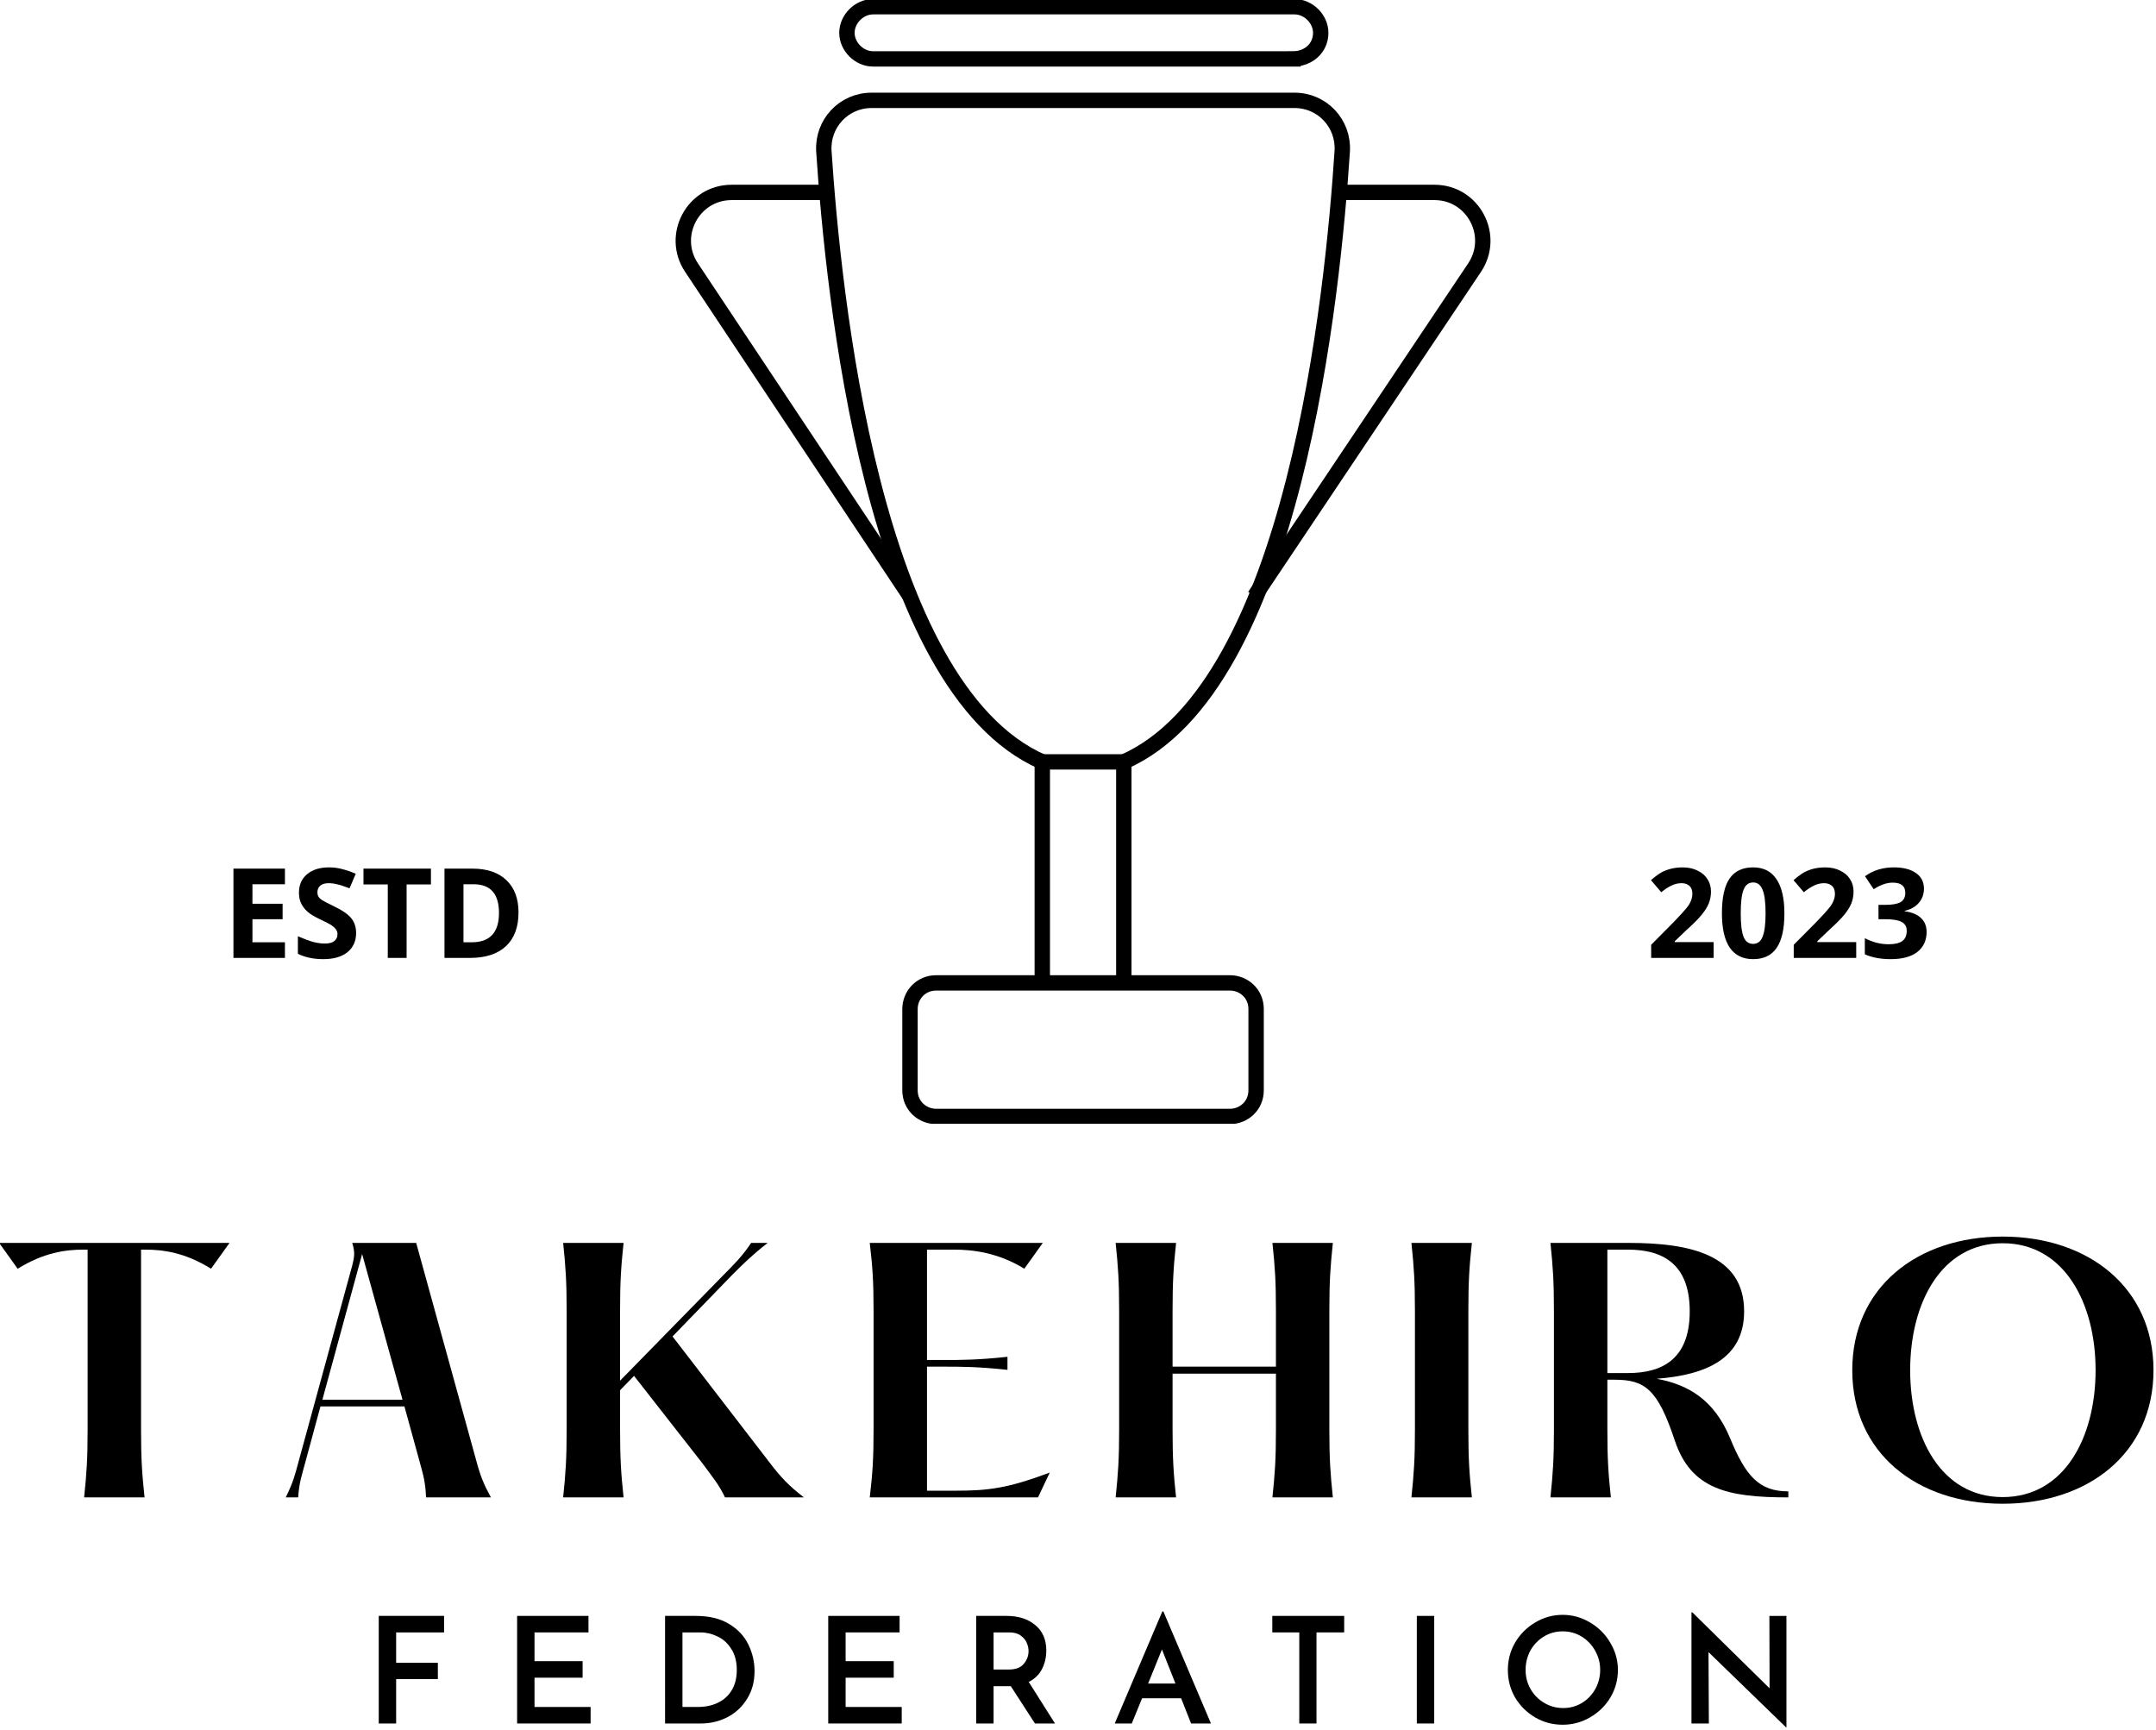 <?xml version="1.0" encoding="UTF-8" standalone="no"?>
<svg
   width="91.597"
   zoomAndPan="magnify"
   viewBox="0 0 68.698 55.113"
   height="73.484"
   preserveAspectRatio="xMidYMid"
   version="1.0"
   id="svg4912"
   sodipodi:docname="takehiro.svg"
   inkscape:version="1.2.2 (732a01da63, 2022-12-09)"
   xmlns:inkscape="http://www.inkscape.org/namespaces/inkscape"
   xmlns:sodipodi="http://sodipodi.sourceforge.net/DTD/sodipodi-0.dtd"
   xmlns="http://www.w3.org/2000/svg"
   xmlns:svg="http://www.w3.org/2000/svg">
  <sodipodi:namedview
     id="namedview4914"
     pagecolor="#505050"
     bordercolor="#eeeeee"
     borderopacity="1"
     inkscape:showpageshadow="0"
     inkscape:pageopacity="0"
     inkscape:pagecheckerboard="0"
     inkscape:deskcolor="#505050"
     showgrid="false"
     inkscape:zoom="3.216"
     inkscape:cx="92.506219"
     inkscape:cy="59.54602"
     inkscape:window-width="1920"
     inkscape:window-height="991"
     inkscape:window-x="-9"
     inkscape:window-y="-9"
     inkscape:window-maximized="1"
     inkscape:current-layer="svg4912" />
  <defs
     id="defs4680">
    <g
       id="g4663" />
    <clipPath
       id="7970718aab">
      <path
         d="m 151.527,108.883 h 72 V 196 h -72 z m 0,0"
         clip-rule="nonzero"
         id="path4665" />
    </clipPath>
    <clipPath
       id="d3b5e65b85">
      <path
         d="m 153,176 h 69 v 31.883 h -69 z m 0,0"
         clip-rule="nonzero"
         id="path4668" />
    </clipPath>
    <clipPath
       id="281e1d2835">
      <path
         d="m 151.527,108.883 h 72 V 134 h -72 z m 0,0"
         clip-rule="nonzero"
         id="path4671" />
    </clipPath>
    <clipPath
       id="929d45fb98">
      <path
         d="M 151.527,108.883 H 192 V 181 h -40.473 z m 0,0"
         clip-rule="nonzero"
         id="path4674" />
    </clipPath>
    <clipPath
       id="2f83f35fb8">
      <path
         d="m 183,108.883 h 40.527 V 181 H 183 Z m 0,0"
         clip-rule="nonzero"
         id="path4677" />
    </clipPath>
  </defs>
  <g
     id="g5031"
     transform="matrix(0.362,0,0,0.362,-33.376,-39.446)">
    <g
       clip-path="url(#7970718aab)"
       id="g4684">
      <path
         stroke-linecap="butt"
         transform="matrix(1.354,0,0,1.351,151.717,108.883)"
         fill="none"
         stroke-linejoin="miter"
         d="M 23.8,49.7 C 12.701,44.8 10.2,18.999 9.6,9.9 9.499,8.101 10.901,6.6 12.701,6.6 H 40.199 c 1.8,0 3.202,1.501 3.101,3.3 -0.6,9.2 -3.101,34.9 -14.2,39.8"
         stroke="#000000"
         stroke-width="1"
         stroke-opacity="1"
         stroke-miterlimit="10"
         id="path4682" />
    </g>
    <path
       stroke-linecap="butt"
       transform="matrix(1.354,0,0,1.351,151.717,108.883)"
       fill="none"
       stroke-linejoin="miter"
       d="M 29.1,64.201 V 49.7 h -5.3 v 14.502"
       stroke="#000000"
       stroke-width="1"
       stroke-opacity="1"
       stroke-miterlimit="10"
       id="path4686" />
    <g
       clip-path="url(#d3b5e65b85)"
       id="g4690">
      <path
         stroke-linecap="butt"
         transform="matrix(1.354,0,0,1.351,151.717,108.883)"
         fill="none"
         stroke-linejoin="miter"
         d="M 36.001,72.8 H 16.899 c -0.9,0 -1.699,-0.7 -1.699,-1.701 v -5.299 c 0,-0.899 0.701,-1.701 1.699,-1.701 h 19.102 c 0.9,0 1.699,0.7 1.699,1.701 v 5.299 c 0,1.001 -0.799,1.701 -1.699,1.701 z m 0,0"
         stroke="#000000"
         stroke-width="1"
         stroke-opacity="1"
         stroke-miterlimit="10"
         id="path4688" />
    </g>
    <g
       clip-path="url(#281e1d2835)"
       id="g4694">
      <path
         stroke-linecap="butt"
         transform="matrix(1.354,0,0,1.351,151.717,108.883)"
         fill="none"
         stroke-linejoin="miter"
         d="M 40.101,3.899 H 12.799 c -0.9,0 -1.699,-0.798 -1.699,-1.698 0,-0.902 0.799,-1.701 1.699,-1.701 H 40.199 c 0.9,0 1.702,0.798 1.702,1.701 0,0.998 -0.802,1.698 -1.8,1.698 z m 0,0"
         stroke="#000000"
         stroke-width="1"
         stroke-opacity="1"
         stroke-miterlimit="10"
         id="path4692" />
    </g>
    <g
       clip-path="url(#929d45fb98)"
       id="g4698">
      <path
         stroke-linecap="butt"
         transform="matrix(1.354,0,0,1.351,151.717,108.883)"
         fill="none"
         stroke-linejoin="miter"
         d="M 9.499,12.599 H 3.599 c -2.498,0 -3.999,2.803 -2.599,4.902 l 14.2,21.399"
         stroke="#000000"
         stroke-width="1"
         stroke-opacity="1"
         stroke-miterlimit="10"
         id="path4696" />
    </g>
    <g
       clip-path="url(#2f83f35fb8)"
       id="g4702">
      <path
         stroke-linecap="butt"
         transform="matrix(1.354,0,0,1.351,151.717,108.883)"
         fill="none"
         stroke-linejoin="miter"
         d="m 43.401,12.599 h 5.9 c 2.498,0 3.999,2.803 2.599,4.902 L 37.6,38.9"
         stroke="#000000"
         stroke-width="1"
         stroke-opacity="1"
         stroke-miterlimit="10"
         id="path4700" />
    </g>
    <g
       fill="#000000"
       fill-opacity="1"
       id="g4710">
      <g
         transform="translate(91.568,240.767)"
         id="g4708">
        <g
           id="g4706">
          <path
             d="M 20.832,-22.398 H 0.559 l 1.625,2.27 c 2.324,-1.43 4.227,-1.68 5.797,-1.68 H 8.344 V -5.992 C 8.344,-3.387 8.258,-2.129 8.035,0 h 5.32 c -0.227,-2.129 -0.309,-3.387 -0.309,-5.992 v -15.816 h 0.363 c 1.57,0 3.5,0.25 5.797,1.68 z m 0,0"
             id="path4704" />
        </g>
      </g>
    </g>
    <g
       fill="#000000"
       fill-opacity="1"
       id="g4718">
      <g
         transform="translate(115.953,240.767)"
         id="g4716">
        <g
           id="g4714">
          <path
             d="M 18.141,-3.332 12.879,-22.398 H 7.25 c 0.254,0.812 0.199,1.203 0,1.988 L 2.492,-3.023 C 2.211,-1.988 2.07,-1.371 1.398,0 h 1.094 c 0.082,-1.316 0.336,-1.988 0.617,-3.051 l 1.344,-4.957 h 7.391 l 1.285,4.676 c 0.367,1.344 0.562,1.934 0.617,3.332 h 5.711 C 18.844,-1.121 18.535,-1.848 18.141,-3.332 Z M 4.621,-8.594 l 3.5,-12.824 3.555,12.824 z m 0,0"
             id="path4712" />
        </g>
      </g>
    </g>
    <g
       fill="#000000"
       fill-opacity="1"
       id="g4726">
      <g
         transform="translate(139.806,240.767)"
         id="g4724">
        <g
           id="g4722">
          <path
             d="m 20.188,-2.996 -8.598,-11.172 5.238,-5.402 c 1.008,-1.008 1.734,-1.734 3.133,-2.828 h -1.453 c -0.73,1.094 -1.402,1.793 -2.52,2.914 l -9.016,9.211 v -6.133 c 0,-2.605 0.082,-3.863 0.309,-5.992 H 1.961 c 0.223,2.129 0.309,3.387 0.309,5.992 V -5.992 C 2.27,-3.387 2.184,-2.129 1.961,0 H 7.281 C 7.055,-2.129 6.973,-3.387 6.973,-5.992 v -3.441 l 1.23,-1.262 6.02,7.699 C 15.285,-1.566 15.68,-1.094 16.211,0 h 6.941 C 21.781,-1.062 21.137,-1.766 20.188,-2.996 Z m 0,0"
             id="path4720" />
        </g>
      </g>
    </g>
    <g
       fill="#000000"
       fill-opacity="1"
       id="g4734">
      <g
         transform="translate(166.795,240.767)"
         id="g4732">
        <g
           id="g4730">
          <path
             d="m 1.961,-22.398 c 0.25,2.129 0.336,3.387 0.336,5.992 v 10.414 c 0,2.605 -0.086,3.863 -0.336,5.992 h 14.809 l 1.035,-2.184 c -3.75,1.398 -5.402,1.594 -8.34,1.594 H 7 v -10.918 h 1.484 c 1.484,0 2.996,0 5.598,0.281 V -12.375 c -2.602,0.281 -4.113,0.281 -5.598,0.281 H 7 v -9.715 h 2.406 c 1.57,0 3.836,0.25 6.16,1.68 l 1.625,-2.27 z m 0,0"
             id="path4728" />
        </g>
      </g>
    </g>
    <g
       fill="#000000"
       fill-opacity="1"
       id="g4742">
      <g
         transform="translate(188.437,240.767)"
         id="g4740">
        <g
           id="g4738">
          <path
             d="m 20.773,-16.406 c 0,-2.605 0.086,-3.863 0.309,-5.992 h -5.32 c 0.227,2.129 0.309,3.387 0.309,5.992 v 4.898 H 6.973 v -4.898 c 0,-2.605 0.082,-3.863 0.309,-5.992 H 1.961 c 0.223,2.129 0.309,3.387 0.309,5.992 V -5.992 C 2.27,-3.387 2.184,-2.129 1.961,0 H 7.281 C 7.055,-2.129 6.973,-3.387 6.973,-5.992 v -4.898 h 9.098 v 4.898 c 0,2.605 -0.082,3.863 -0.309,5.992 h 5.32 c -0.223,-2.129 -0.309,-3.387 -0.309,-5.992 z m 0,0"
             id="path4736" />
        </g>
      </g>
    </g>
    <g
       fill="#000000"
       fill-opacity="1"
       id="g4750">
      <g
         transform="translate(214.473,240.767)"
         id="g4748">
        <g
           id="g4746">
          <path
             d="m 1.961,-22.398 c 0.223,2.129 0.309,3.387 0.309,5.992 V -5.992 C 2.27,-3.387 2.184,-2.129 1.961,0 H 7.281 C 7.055,-2.129 6.973,-3.387 6.973,-5.992 V -16.406 c 0,-2.605 0.082,-3.863 0.309,-5.992 z m 0,0"
             id="path4744" />
        </g>
      </g>
    </g>
    <g
       fill="#000000"
       fill-opacity="1"
       id="g4758">
      <g
         transform="translate(226.708,240.767)"
         id="g4756">
        <g
           id="g4754">
          <path
             d="M 17.777,-5.207 C 16.379,-8.594 14.082,-9.938 11.312,-10.441 c 4.309,-0.336 7.699,-1.738 7.699,-5.938 0,-4.984 -4.762,-6.02 -10.137,-6.02 H 1.961 c 0.223,2.129 0.309,3.387 0.309,5.992 V -5.992 C 2.27,-3.387 2.184,-2.129 1.961,0 H 7.281 C 7.055,-2.129 6.973,-3.387 6.973,-5.992 v -4.367 h 0.613 c 2.66,0 3.809,0.785 5.32,5.348 C 14.336,-0.727 17.527,0 22.902,0 v -0.531 c -2.52,0 -3.723,-1.262 -5.125,-4.676 z M 6.973,-10.945 v -10.863 h 1.82 c 2.883,0 5.43,1.117 5.43,5.43 0,4.312 -2.547,5.434 -5.43,5.434 z m 0,0"
             id="path4752" />
        </g>
      </g>
    </g>
    <g
       fill="#000000"
       fill-opacity="1"
       id="g4766">
      <g
         transform="translate(253.557,240.767)"
         id="g4764">
        <g
           id="g4762">
          <path
             d="m 14.922,0.559 c 7.559,0 13.273,-4.477 13.273,-11.758 0,-7.25 -5.715,-11.758 -13.273,-11.758 -7.559,0 -13.242,4.508 -13.242,11.758 0,7.281 5.684,11.758 13.242,11.758 z m 0,-0.586 c -5.43,0 -8.145,-5.266 -8.145,-11.172 0,-5.879 2.715,-11.172 8.145,-11.172 5.434,0 8.176,5.293 8.176,11.172 0,5.906 -2.742,11.172 -8.176,11.172 z m 0,0"
             id="path4760" />
        </g>
      </g>
    </g>
    <g
       fill="#000000"
       fill-opacity="1"
       id="g4774">
      <g
         transform="translate(124.24,260.667)"
         id="g4772">
        <g
           id="g4770">
          <path
             d="m 7.047,-9.469 v 1.453 H 2.828 V -5.344 H 6.5 v 1.438 H 2.828 V 0 h -1.531 v -9.469 z m 0,0"
             id="path4768" />
        </g>
      </g>
    </g>
    <g
       fill="#000000"
       fill-opacity="1"
       id="g4782">
      <g
         transform="translate(136.419,260.667)"
         id="g4780">
        <g
           id="g4778">
          <path
             d="m 7.578,-9.469 v 1.453 h -4.75 v 2.531 H 7.062 V -4.031 H 2.828 v 2.578 h 4.938 V 0 h -6.469 v -9.469 z m 0,0"
             id="path4776" />
        </g>
      </g>
    </g>
    <g
       fill="#000000"
       fill-opacity="1"
       id="g4790">
      <g
         transform="translate(149.442,260.667)"
         id="g4788">
        <g
           id="g4786">
          <path
             d="m 1.297,-9.469 h 2.688 c 1.188,0 2.164,0.234 2.938,0.703 0.781,0.469 1.348,1.074 1.703,1.812 0.363,0.742 0.547,1.523 0.547,2.344 0,0.93 -0.219,1.742 -0.656,2.438 -0.43,0.699 -1,1.234 -1.719,1.609 C 6.078,-0.188 5.297,0 4.453,0 h -3.156 z m 2.875,8.016 c 0.676,0 1.27,-0.125 1.781,-0.375 0.52,-0.25 0.926,-0.617 1.219,-1.109 0.289,-0.488 0.438,-1.078 0.438,-1.766 0,-0.75 -0.164,-1.367 -0.484,-1.859 C 6.812,-7.062 6.41,-7.426 5.922,-7.656 5.43,-7.895 4.926,-8.016 4.406,-8.016 H 2.828 v 6.562 z m 0,0"
             id="path4784" />
        </g>
      </g>
    </g>
    <g
       fill="#000000"
       fill-opacity="1"
       id="g4798">
      <g
         transform="translate(163.804,260.667)"
         id="g4796">
        <g
           id="g4794">
          <path
             d="m 7.578,-9.469 v 1.453 h -4.75 v 2.531 H 7.062 V -4.031 H 2.828 v 2.578 h 4.938 V 0 h -6.469 v -9.469 z m 0,0"
             id="path4792" />
        </g>
      </g>
    </g>
    <g
       fill="#000000"
       fill-opacity="1"
       id="g4806">
      <g
         transform="translate(176.827,260.667)"
         id="g4804">
        <g
           id="g4802">
          <path
             d="m 6.469,0 -2.125,-3.281 H 2.828 V 0 H 1.297 V -9.469 H 3.969 c 1.051,0 1.895,0.273 2.531,0.812 0.645,0.531 0.969,1.277 0.969,2.234 0,0.586 -0.125,1.125 -0.375,1.625 -0.25,0.492 -0.641,0.871 -1.172,1.141 L 8.234,0 Z M 2.828,-4.75 h 1.344 c 0.602,0 1.039,-0.164 1.312,-0.5 0.281,-0.332 0.422,-0.707 0.422,-1.125 0,-0.238 -0.055,-0.477 -0.156,-0.719 -0.105,-0.25 -0.281,-0.461 -0.531,-0.641 -0.25,-0.188 -0.586,-0.281 -1,-0.281 H 2.828 Z m 0,0"
             id="path4800" />
        </g>
      </g>
    </g>
    <g
       fill="#000000"
       fill-opacity="1"
       id="g4814">
      <g
         transform="translate(190.007,260.667)"
         id="g4812">
        <g
           id="g4810">
          <path
             d="M 6.156,-2.219 H 2.719 L 1.812,0 h -1.5 L 4.5,-9.859 H 4.594 L 8.781,0 h -1.75 z m -0.5,-1.297 -1.188,-3 -1.219,3 z m 0,0"
             id="path4808" />
        </g>
      </g>
    </g>
    <g
       fill="#000000"
       fill-opacity="1"
       id="g4822">
      <g
         transform="translate(203.563,260.667)"
         id="g4820">
        <g
           id="g4818">
          <path
             d="m 6.953,-9.469 v 1.453 h -2.438 V 0 H 3 V -8.016 H 0.625 V -9.469 Z m 0,0"
             id="path4816" />
        </g>
      </g>
    </g>
    <g
       fill="#000000"
       fill-opacity="1"
       id="g4830">
      <g
         transform="translate(215.612,260.667)"
         id="g4828">
        <g
           id="g4826">
          <path
             d="M 2.828,-9.469 V 0 h -1.531 v -9.469 z m 0,0"
             id="path4824" />
        </g>
      </g>
    </g>
    <g
       fill="#000000"
       fill-opacity="1"
       id="g4838">
      <g
         transform="translate(224.203,260.667)"
         id="g4836">
        <g
           id="g4834">
          <path
             d="m 0.719,-4.719 c 0,-0.863 0.211,-1.664 0.641,-2.406 C 1.797,-7.863 2.383,-8.453 3.125,-8.891 3.863,-9.336 4.672,-9.562 5.547,-9.562 c 0.863,0 1.664,0.227 2.406,0.672 0.75,0.438 1.344,1.031 1.781,1.781 0.445,0.742 0.672,1.539 0.672,2.391 0,0.875 -0.219,1.684 -0.656,2.422 -0.438,0.73 -1.031,1.312 -1.781,1.75 -0.75,0.438 -1.559,0.656 -2.422,0.656 -0.875,0 -1.684,-0.211 -2.422,-0.641 -0.742,-0.438 -1.328,-1.02 -1.766,-1.75 C 0.93,-3.02 0.719,-3.832 0.719,-4.719 Z m 1.562,0 c 0,0.617 0.145,1.18 0.438,1.688 0.289,0.512 0.691,0.918 1.203,1.219 0.508,0.305 1.066,0.453 1.672,0.453 0.594,0 1.133,-0.145 1.625,-0.438 0.5,-0.301 0.895,-0.707 1.188,-1.219 0.289,-0.52 0.438,-1.086 0.438,-1.703 0,-0.613 -0.152,-1.18 -0.453,-1.703 -0.293,-0.52 -0.688,-0.93 -1.188,-1.234 -0.5,-0.301 -1.055,-0.453 -1.656,-0.453 -0.605,0 -1.156,0.152 -1.656,0.453 -0.5,0.305 -0.898,0.715 -1.188,1.234 -0.281,0.523 -0.422,1.09 -0.422,1.703 z m 0,0"
             id="path4832" />
        </g>
      </g>
    </g>
    <g
       fill="#000000"
       fill-opacity="1"
       id="g4846">
      <g
         transform="translate(239.787,260.667)"
         id="g4844">
        <g
           id="g4842">
          <path
             d="m 9.656,-9.469 v 9.812 H 9.625 L 2.797,-6.281 2.828,0 H 1.297 V -9.781 H 1.375 l 6.797,6.688 -0.016,-6.375 z m 0,0"
             id="path4840" />
        </g>
      </g>
    </g>
    <g
       fill="#000000"
       fill-opacity="1"
       id="g4854">
      <g
         transform="translate(237.098,193.282)"
         id="g4852">
        <g
           id="g4850">
          <path
             d="m 5.938,0 h -5.5 v -1.156 l 1.969,-1.984 c 0.582,-0.602 0.961,-1.02 1.141,-1.25 0.188,-0.227 0.316,-0.441 0.391,-0.641 0.082,-0.195 0.125,-0.398 0.125,-0.609 0,-0.32 -0.09,-0.555 -0.266,-0.703 C 3.629,-6.5 3.398,-6.578 3.109,-6.578 c -0.312,0 -0.617,0.074 -0.906,0.219 -0.281,0.137 -0.574,0.328 -0.875,0.578 l -0.906,-1.062 C 0.805,-7.176 1.125,-7.41 1.375,-7.547 c 0.258,-0.133 0.539,-0.238 0.844,-0.312 0.301,-0.07 0.633,-0.109 1,-0.109 0.488,0 0.922,0.094 1.297,0.281 0.383,0.18 0.676,0.43 0.875,0.75 0.207,0.312 0.312,0.68 0.312,1.094 0,0.367 -0.062,0.711 -0.188,1.031 -0.125,0.312 -0.324,0.637 -0.594,0.969 -0.262,0.336 -0.73,0.809 -1.406,1.422 l -1,0.953 v 0.078 H 5.938 Z m 0,0"
             id="path4848" />
        </g>
      </g>
    </g>
    <g
       fill="#000000"
       fill-opacity="1"
       id="g4862">
      <g
         transform="translate(243.373,193.282)"
         id="g4860">
        <g
           id="g4858">
          <path
             d="m 5.891,-3.922 c 0,1.367 -0.23,2.383 -0.688,3.047 -0.449,0.656 -1.137,0.984 -2.062,0.984 -0.906,0 -1.594,-0.336 -2.062,-1.016 -0.461,-0.688 -0.688,-1.691 -0.688,-3.016 0,-1.383 0.223,-2.406 0.672,-3.062 0.445,-0.656 1.141,-0.984 2.078,-0.984 0.906,0 1.586,0.344 2.047,1.031 0.469,0.688 0.703,1.695 0.703,3.016 z m -3.844,0 c 0,0.961 0.082,1.648 0.25,2.062 0.164,0.418 0.445,0.625 0.844,0.625 0.383,0 0.66,-0.207 0.828,-0.625 0.176,-0.426 0.266,-1.113 0.266,-2.062 C 4.234,-4.891 4.145,-5.582 3.969,-6 3.801,-6.426 3.523,-6.641 3.141,-6.641 c -0.398,0 -0.68,0.215 -0.844,0.641 -0.168,0.418 -0.25,1.109 -0.25,2.078 z m 0,0"
             id="path4856" />
        </g>
      </g>
    </g>
    <g
       fill="#000000"
       fill-opacity="1"
       id="g4870">
      <g
         transform="translate(249.647,193.282)"
         id="g4868">
        <g
           id="g4866">
          <path
             d="m 5.938,0 h -5.5 v -1.156 l 1.969,-1.984 c 0.582,-0.602 0.961,-1.02 1.141,-1.25 0.188,-0.227 0.316,-0.441 0.391,-0.641 0.082,-0.195 0.125,-0.398 0.125,-0.609 0,-0.32 -0.09,-0.555 -0.266,-0.703 C 3.629,-6.5 3.398,-6.578 3.109,-6.578 c -0.312,0 -0.617,0.074 -0.906,0.219 -0.281,0.137 -0.574,0.328 -0.875,0.578 l -0.906,-1.062 C 0.805,-7.176 1.125,-7.41 1.375,-7.547 c 0.258,-0.133 0.539,-0.238 0.844,-0.312 0.301,-0.07 0.633,-0.109 1,-0.109 0.488,0 0.922,0.094 1.297,0.281 0.383,0.18 0.676,0.43 0.875,0.75 0.207,0.312 0.312,0.68 0.312,1.094 0,0.367 -0.062,0.711 -0.188,1.031 -0.125,0.312 -0.324,0.637 -0.594,0.969 -0.262,0.336 -0.73,0.809 -1.406,1.422 l -1,0.953 v 0.078 H 5.938 Z m 0,0"
             id="path4864" />
        </g>
      </g>
    </g>
    <g
       fill="#000000"
       fill-opacity="1"
       id="g4878">
      <g
         transform="translate(255.921,193.282)"
         id="g4876">
        <g
           id="g4874">
          <path
             d="m 5.625,-6.094 c 0,0.492 -0.152,0.906 -0.453,1.25 -0.293,0.344 -0.711,0.578 -1.25,0.703 v 0.031 c 0.633,0.086 1.113,0.281 1.438,0.594 0.332,0.305 0.5,0.715 0.5,1.234 0,0.75 -0.277,1.34 -0.828,1.766 -0.543,0.418 -1.324,0.625 -2.344,0.625 -0.855,0 -1.609,-0.141 -2.266,-0.422 v -1.422 c 0.301,0.156 0.633,0.289 1,0.391 0.363,0.094 0.727,0.141 1.094,0.141 0.539,0 0.941,-0.094 1.203,-0.281 0.258,-0.188 0.391,-0.488 0.391,-0.906 0,-0.363 -0.152,-0.625 -0.453,-0.781 C 3.363,-3.328 2.883,-3.406 2.219,-3.406 H 1.625 V -4.672 H 2.234 C 2.836,-4.672 3.281,-4.75 3.562,-4.906 3.844,-5.07 3.984,-5.348 3.984,-5.734 3.984,-6.328 3.613,-6.625 2.875,-6.625 c -0.262,0 -0.527,0.047 -0.797,0.141 -0.262,0.086 -0.555,0.23 -0.875,0.438 L 0.438,-7.188 c 0.707,-0.52 1.555,-0.781 2.547,-0.781 0.82,0 1.469,0.168 1.938,0.5 0.469,0.324 0.703,0.781 0.703,1.375 z m 0,0"
             id="path4872" />
        </g>
      </g>
    </g>
    <g
       fill="#000000"
       fill-opacity="1"
       id="g4886">
      <g
         transform="translate(111.763,193.282)"
         id="g4884">
        <g
           id="g4882">
          <path
             d="m 5.516,0 h -4.531 v -7.859 h 4.531 v 1.375 H 2.656 v 1.719 H 5.312 V -3.406 H 2.656 V -1.375 h 2.859 z m 0,0"
             id="path4880" />
        </g>
      </g>
    </g>
    <g
       fill="#000000"
       fill-opacity="1"
       id="g4894">
      <g
         transform="translate(117.919,193.282)"
         id="g4892">
        <g
           id="g4890">
          <path
             d="m 5.625,-2.188 c 0,0.711 -0.258,1.273 -0.766,1.688 -0.512,0.406 -1.219,0.609 -2.125,0.609 -0.844,0 -1.59,-0.156 -2.234,-0.469 V -1.906 c 0.531,0.23 0.977,0.398 1.344,0.5 0.375,0.094 0.711,0.141 1.016,0.141 0.363,0 0.641,-0.066 0.828,-0.203 0.195,-0.145 0.297,-0.352 0.297,-0.625 0,-0.156 -0.043,-0.289 -0.125,-0.406 C 3.773,-2.625 3.648,-2.742 3.484,-2.859 3.316,-2.973 2.977,-3.148 2.469,-3.391 1.988,-3.617 1.629,-3.832 1.391,-4.031 1.148,-4.238 0.957,-4.477 0.812,-4.75 0.664,-5.031 0.594,-5.359 0.594,-5.734 c 0,-0.688 0.234,-1.227 0.703,-1.625 C 1.773,-7.766 2.426,-7.969 3.25,-7.969 c 0.414,0 0.805,0.055 1.172,0.156 0.375,0.094 0.766,0.23 1.172,0.406 L 5.047,-6.125 C 4.629,-6.289 4.281,-6.406 4,-6.469 3.727,-6.539 3.461,-6.578 3.203,-6.578 c -0.312,0 -0.559,0.074 -0.734,0.219 -0.168,0.148 -0.25,0.34 -0.25,0.578 0,0.148 0.031,0.277 0.094,0.391 0.07,0.105 0.18,0.211 0.328,0.312 0.156,0.094 0.508,0.277 1.062,0.547 0.738,0.355 1.242,0.711 1.516,1.062 C 5.488,-3.125 5.625,-2.695 5.625,-2.188 Z m 0,0"
             id="path4888" />
        </g>
      </g>
    </g>
    <g
       fill="#000000"
       fill-opacity="1"
       id="g4902">
      <g
         transform="translate(123.973,193.282)"
         id="g4900">
        <g
           id="g4898">
          <path
             d="M 4.016,0 H 2.359 V -6.469 H 0.219 v -1.391 h 5.938 V -6.469 H 4.016 Z m 0,0"
             id="path4896" />
        </g>
      </g>
    </g>
    <g
       fill="#000000"
       fill-opacity="1"
       id="g4910">
      <g
         transform="translate(130.339,193.282)"
         id="g4908">
        <g
           id="g4906">
          <path
             d="m 7.5,-4 c 0,1.293 -0.371,2.281 -1.109,2.969 C 5.66,-0.344 4.602,0 3.219,0 H 0.984 v -7.859 h 2.469 c 1.281,0 2.273,0.34 2.984,1.016 C 7.145,-6.164 7.5,-5.219 7.5,-4 Z m -1.719,0.047 c 0,-1.688 -0.746,-2.531 -2.234,-2.531 H 2.656 V -1.375 H 3.375 c 1.602,0 2.406,-0.859 2.406,-2.578 z m 0,0"
             id="path4904" />
        </g>
      </g>
    </g>
  </g>
</svg>
